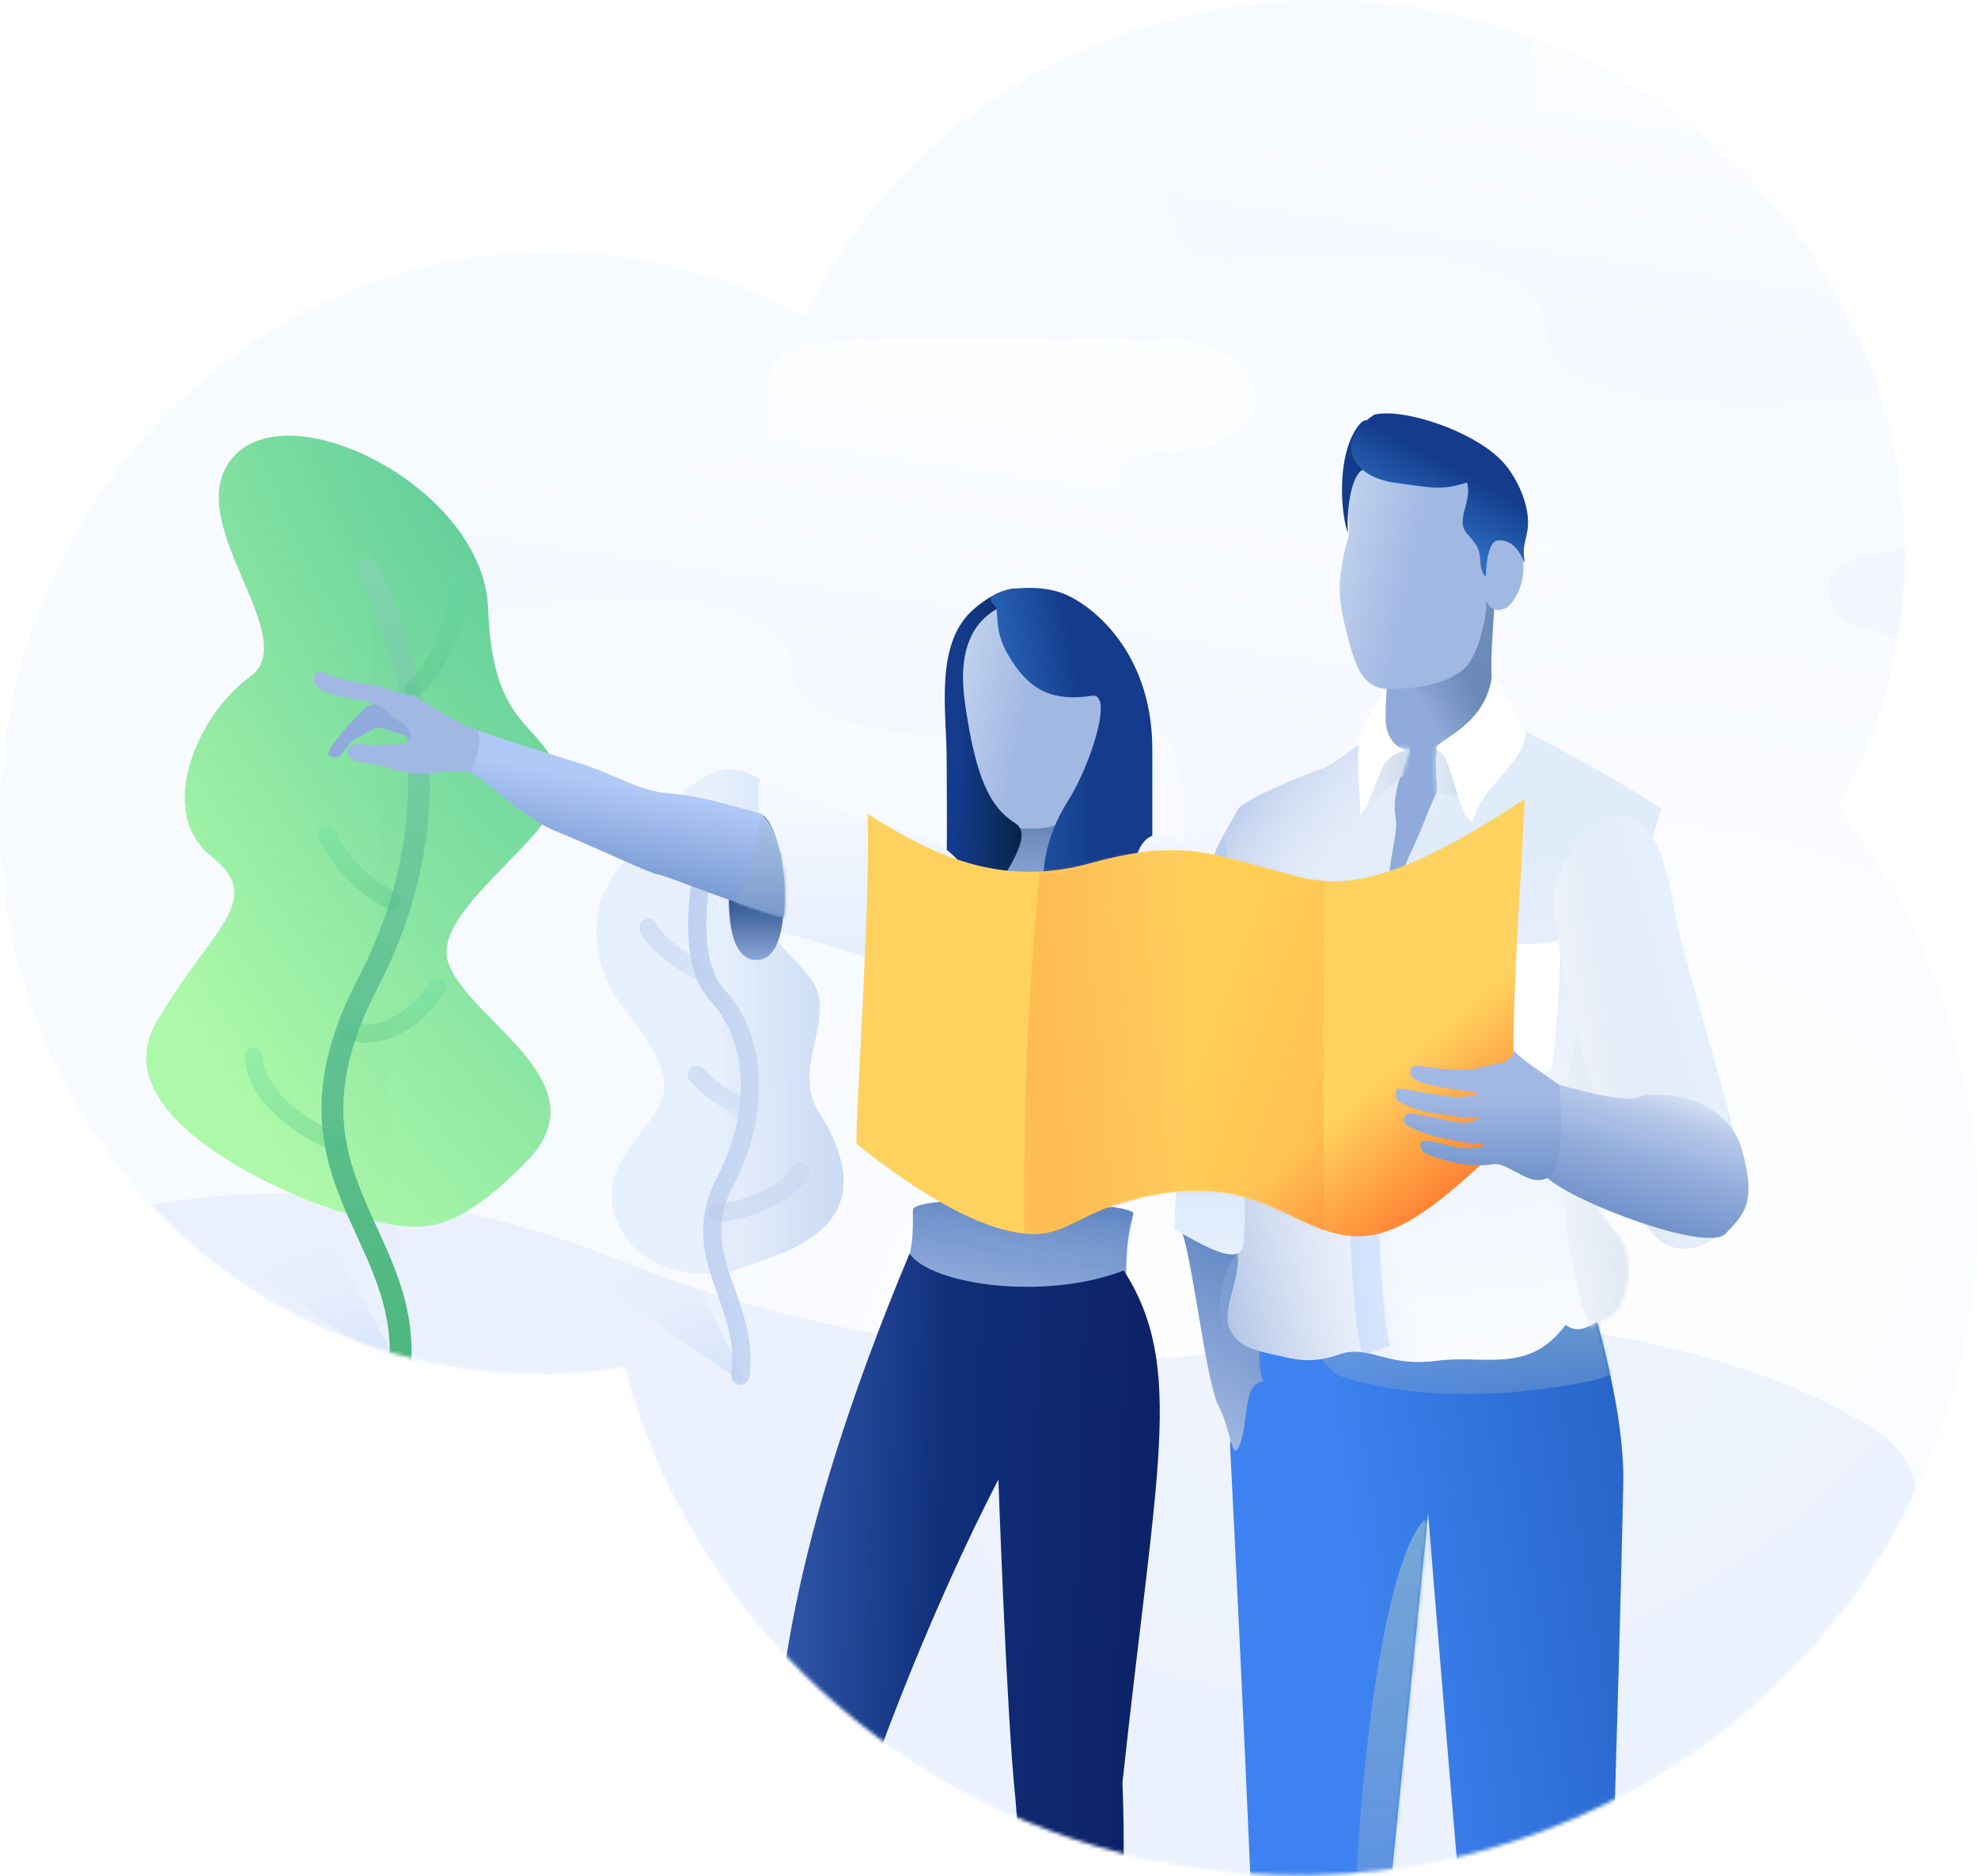 <svg width="544" height="516" viewBox="0 0 544 516" fill="none" xmlns="http://www.w3.org/2000/svg">
<path opacity="0.198" fill-rule="evenodd" clip-rule="evenodd" d="M521.589 177.4C518.704 193.502 513.211 208.532 505.59 222.172C536.053 261.59 550.445 312.552 541.257 364.66C523.633 464.608 425.934 530.924 323.04 512.781C247.337 499.432 189.914 444.084 171.869 375.958C156.075 378.543 139.635 378.556 123.053 375.632C41.632 361.276 -12.366 281.543 2.445 197.545C17.256 113.546 95.268 57.091 176.689 71.448C192.703 74.271 207.656 79.624 221.233 87.04C250.005 26.346 319.472 -10.121 392.104 2.484C478.245 17.432 536.217 95.745 521.589 177.4Z" fill="url(#paint0_radial)"/>
<mask id="mask0" mask-type="alpha" maskUnits="userSpaceOnUse" x="0" y="0" width="544" height="516">
<path fill-rule="evenodd" clip-rule="evenodd" d="M521.589 177.4C518.704 193.502 513.211 208.532 505.59 222.172C536.053 261.59 550.445 312.552 541.257 364.66C523.633 464.608 425.934 530.924 323.04 512.781C247.337 499.432 189.914 444.084 171.869 375.958C156.075 378.543 139.635 378.556 123.053 375.632C41.632 361.276 -12.366 281.543 2.445 197.545C17.256 113.546 95.268 57.091 176.689 71.448C192.703 74.271 207.656 79.624 221.233 87.04C250.005 26.346 319.472 -10.121 392.104 2.484C478.245 17.432 536.217 95.745 521.589 177.4Z" fill="white"/>
</mask>
<g mask="url(#mask0)">
<g opacity="0.5" filter="url(#filter0_i)">
<path fill-rule="evenodd" clip-rule="evenodd" d="M218.112 197.798C217.282 173.998 155.271 179.363 131.35 181.659C107.429 183.955 105.257 151.351 125.896 146.504C146.535 141.658 183.962 144.159 203.354 139.685C222.746 135.212 198.216 111.219 224.638 108.327C251.061 105.435 305.696 108.113 321.983 107.525C347.567 106.603 360.693 137.402 315.872 138.799C303.511 139.185 301.032 166.546 342.753 159.03C368.935 154.314 420.306 154.205 430.992 166.247C437.123 173.156 434.999 191.717 424.458 201.967C416.627 209.581 391.725 211.066 381.97 212.826C359.084 216.956 363.608 239.115 371.412 243.678C389.879 254.475 440.56 234.098 441.919 263.746C442.519 276.847 396.405 278.962 377.497 278.802C331.122 278.41 300.653 282.542 298.514 266.723C296.368 250.842 327.331 261.561 325.805 242.037C325.007 231.835 327.145 210.156 307.28 211.294C334.478 209.736 219.234 229.942 218.112 197.798Z" fill="url(#paint1_linear)"/>
</g>
<g opacity="0.5" filter="url(#filter1_i)">
<path fill-rule="evenodd" clip-rule="evenodd" d="M425.326 104.844C425.388 81.029 363.219 84.069 339.229 85.467C315.239 86.866 314.289 54.203 335.095 50.133C355.901 46.063 393.209 49.964 412.754 46.219C432.3 42.475 408.685 17.581 435.198 15.68C461.71 13.78 516.206 18.501 532.504 18.524C558.105 18.559 570.068 49.829 525.226 49.547C512.86 49.469 509.357 76.719 551.331 70.77C577.672 67.037 629.01 68.852 639.238 81.285C645.106 88.419 642.288 106.888 631.371 116.736C623.261 124.052 598.32 124.603 588.506 125.997C565.482 129.266 569.173 151.58 576.801 156.431C594.85 167.912 646.259 149.447 646.507 179.126C646.616 192.24 600.455 192.627 581.566 191.759C535.239 189.631 504.635 192.619 503.091 176.731C501.541 160.78 532.081 172.651 531.287 153.084C530.871 142.859 533.82 121.275 513.926 121.669C541.163 121.13 425.243 137.007 425.326 104.844Z" fill="url(#paint2_linear)"/>
</g>
<g opacity="0.4" filter="url(#filter2_i)">
<path fill-rule="evenodd" clip-rule="evenodd" d="M25.466 349.295C53.235 331.149 121.794 326.143 185.906 352.453C250.019 378.763 338.135 386.141 366.559 373.929C394.983 361.717 487.837 369.121 533.316 400.459C578.795 431.796 461.939 566.223 303.394 525.526C207.382 500.928 79.632 437.657 25.466 349.295Z" fill="#D6E3FA"/>
</g>
<mask id="mask1" mask-type="alpha" maskUnits="userSpaceOnUse" x="25" y="334" width="519" height="200">
<path fill-rule="evenodd" clip-rule="evenodd" d="M25.466 349.295C53.235 331.149 121.794 326.143 185.906 352.453C250.019 378.763 338.135 386.141 366.559 373.929C394.983 361.717 487.837 369.121 533.316 400.459C578.795 431.796 461.939 566.223 303.394 525.526C207.382 500.928 79.632 437.657 25.466 349.295Z" fill="white"/>
</mask>
<g mask="url(#mask1)">
<path fill-rule="evenodd" clip-rule="evenodd" d="M204.202 380.11C202.103 378.816 153.446 345.34 150.028 340.455C146.61 335.57 190.333 350.618 190.333 350.618C190.333 350.618 206.301 381.405 204.202 380.11Z" fill="url(#paint3_linear)" style="mix-blend-mode:multiply"/>
<path fill-rule="evenodd" clip-rule="evenodd" d="M110.088 377.583C107.989 376.289 59.332 342.813 55.914 337.928C52.496 333.043 86.709 334.154 86.709 334.154C86.709 334.154 112.187 378.878 110.088 377.583Z" fill="url(#paint4_linear)" style="mix-blend-mode:multiply"/>
</g>
<g opacity="0.8">
<g filter="url(#filter3_i)">
<path fill-rule="evenodd" clip-rule="evenodd" d="M204.297 348.615C218.226 343.776 244.522 336.44 225.113 305.701C217.473 293.601 230.583 279.457 223.009 269.281C214.817 258.274 203.94 253.494 209.295 242.404C214.596 231.423 215.287 218.316 207.975 213.755C194.766 205.516 183.368 222.15 170.099 238.903C162.01 249.115 163.527 260.44 166.317 268.187C169.86 278.022 185.527 290.88 182.267 301.642C179.007 312.404 161.444 321.337 171.064 338.726C177.006 349.468 192.991 352.542 204.297 348.615Z" fill="url(#paint5_linear)"/>
</g>
<path fill-rule="evenodd" clip-rule="evenodd" d="M203.592 378.351C206.456 357.818 188.472 345.703 199.501 324.747C209.986 304.824 207.576 284.65 197.29 273.703C188.64 264.497 191.655 242.402 196.101 225.835" fill="black" fill-opacity="0.01"/>
<path d="M203.592 378.351C206.456 357.818 188.472 345.703 199.501 324.747C209.986 304.824 207.576 284.65 197.29 273.703C188.64 264.497 191.655 242.402 196.101 225.835" stroke="url(#paint6_linear)" stroke-width="5" stroke-linecap="round" stroke-linejoin="round"/>
<g opacity="0.402">
<path fill-rule="evenodd" clip-rule="evenodd" d="M204.224 304.448C198.952 302.255 195.131 299.519 191.591 295.605L204.224 304.448Z" fill="black" fill-opacity="0.01"/>
<path d="M204.224 304.448C198.952 302.255 195.131 299.519 191.591 295.605" stroke="url(#paint7_linear)" stroke-width="5" stroke-linecap="round" stroke-linejoin="round"/>
</g>
<g opacity="0.402">
<path fill-rule="evenodd" clip-rule="evenodd" d="M197.277 333.503C202.663 333.893 218.27 328.201 220.016 322.133L197.277 333.503Z" fill="black" fill-opacity="0.01"/>
<path d="M197.277 333.503C202.663 333.893 218.27 328.201 220.016 322.133" stroke="url(#paint8_linear)" stroke-width="5" stroke-linecap="round" stroke-linejoin="round"/>
</g>
<g opacity="0.402">
<path fill-rule="evenodd" clip-rule="evenodd" d="M194.118 267.812C192.433 267.28 181.927 261.792 178.326 255.179L194.118 267.812Z" fill="black" fill-opacity="0.01"/>
<path d="M194.118 267.812C192.433 267.28 181.927 261.792 178.326 255.179" stroke="url(#paint9_linear)" stroke-width="5" stroke-linecap="round" stroke-linejoin="round"/>
</g>
</g>
<g filter="url(#filter4_i)">
<path fill-rule="evenodd" clip-rule="evenodd" d="M105.417 340.37C87.777 335.746 35.742 313.387 50.958 287.221C66.174 261.054 81.39 253.519 66.174 241.561C50.958 229.602 61.769 203.005 76.811 192.058C91.854 181.111 56.231 148.501 72.55 131.246C88.868 113.992 141.032 140.645 142.24 173.271C143.448 205.896 155.584 203.638 161.752 218.368C167.92 233.099 125.193 255.21 131.437 271.216C137.68 287.221 174.099 303.913 152.768 325.474C131.437 347.036 123.057 344.994 105.417 340.37Z" fill="url(#paint10_radial)"/>
</g>
<path fill-rule="evenodd" clip-rule="evenodd" d="M110.108 374.561C112.166 337.667 74.13 322.283 101.184 270.346C128.238 218.409 109.44 173.564 101.184 156.487" fill="black" fill-opacity="0.01"/>
<path d="M110.108 374.561C112.166 337.667 74.13 322.283 101.184 270.346C128.238 218.409 109.44 173.564 101.184 156.487" stroke="url(#paint11_linear)" stroke-width="6" stroke-linecap="round" stroke-linejoin="round"/>
<g opacity="0.3">
<path fill-rule="evenodd" clip-rule="evenodd" d="M107.581 247.599C102.866 245.356 94.188 239.036 89.895 229.282L107.581 247.599Z" fill="black" fill-opacity="0.01"/>
<path d="M107.581 247.599C102.866 245.356 94.188 239.036 89.895 229.282" stroke="url(#paint12_linear)" stroke-width="5" stroke-linecap="round" stroke-linejoin="round"/>
</g>
<g opacity="0.3">
<path fill-rule="evenodd" clip-rule="evenodd" d="M93.054 314.555C85.728 311.522 70.745 303.195 69.683 290.552L93.054 314.555Z" fill="black" fill-opacity="0.01"/>
<path d="M93.054 314.555C85.728 311.522 70.745 303.195 69.683 290.552" stroke="url(#paint13_linear)" stroke-width="5" stroke-linecap="round" stroke-linejoin="round"/>
</g>
<g opacity="0.3">
<path fill-rule="evenodd" clip-rule="evenodd" d="M95.579 283.603C102.173 285.459 111.952 283.77 120.214 271.602L95.579 283.603Z" fill="black" fill-opacity="0.01"/>
<path d="M95.579 283.603C102.173 285.459 111.952 283.77 120.214 271.602" stroke="url(#paint14_linear)" stroke-width="5" stroke-linecap="round" stroke-linejoin="round"/>
</g>
<g opacity="0.3">
<path fill-rule="evenodd" clip-rule="evenodd" d="M113.899 189.487C118.195 186.099 126.549 172.721 125.9 161.063L113.899 189.487Z" fill="black" fill-opacity="0.01"/>
<path d="M113.899 189.487C118.195 186.099 126.549 172.721 125.9 161.063" stroke="url(#paint15_linear)" stroke-width="5" stroke-linecap="round" stroke-linejoin="round"/>
</g>
<path fill-rule="evenodd" clip-rule="evenodd" d="M251.081 332.542C251.081 338.99 251.081 341.805 249.91 345.772C248.739 349.74 277.092 365.347 309.718 350.208C309.718 341.067 310.845 337.162 311.715 333.805C312.586 330.449 253.516 327.801 251.081 332.542Z" fill="url(#paint16_linear)"/>
<mask id="mask2" mask-type="alpha" maskUnits="userSpaceOnUse" x="249" y="329" width="63" height="28">
<path fill-rule="evenodd" clip-rule="evenodd" d="M251.081 332.542C251.081 338.99 251.081 341.805 249.91 345.772C248.739 349.74 277.092 365.347 309.718 350.208C309.718 341.067 310.845 337.162 311.715 333.805C312.586 330.449 253.516 327.801 251.081 332.542Z" fill="white"/>
</mask>
<g mask="url(#mask2)">
<g opacity="0.5">
<path fill-rule="evenodd" clip-rule="evenodd" d="M254.218 335.232C256.691 337.867 291.571 351.532 309.721 346.098C327.87 340.665 309.721 335.232 309.721 335.232C309.721 335.232 251.746 332.597 254.218 335.232Z" fill="url(#paint17_linear)" style="mix-blend-mode:multiply"/>
</g>
</g>
<path fill-rule="evenodd" clip-rule="evenodd" d="M250.147 344.764C256.196 353.439 287.543 357.765 309.079 349.4C326.007 375.915 317.996 403.756 308.709 490.25C309.973 522.574 307.446 552.07 306.183 592.053C304.026 595.172 298.695 596.168 292.669 593.948C289.342 563.338 283.791 557.351 279.244 494.313C276.889 472.799 274.586 406.914 274.586 406.914C274.586 406.914 257.78 438.358 241.15 483.867C252.673 508.042 246.017 538.768 257.157 578.33C252.901 585.233 248.487 585.302 243.677 583.841C236.862 564.561 222.863 530.22 213.506 488.476C213.506 471.416 215.911 426.403 250.147 344.764Z" fill="url(#paint18_linear)"/>
<path fill-rule="evenodd" clip-rule="evenodd" d="M268.195 253.488C271.764 243.736 280.464 231.622 279.372 222.722C278.279 213.821 305.916 199.281 304.934 205.492C303.952 211.703 302.125 246.671 309.61 250.076C317.095 253.481 264.627 263.241 268.195 253.488Z" fill="url(#paint19_linear)"/>
<path fill-rule="evenodd" clip-rule="evenodd" d="M280.615 162.858C272.147 167.316 262.077 171.384 264.637 192.667C267.197 213.95 266.761 219.389 276.14 227.526C282.455 227.526 290.721 230.077 296.953 221.78C297.974 220.421 300.475 208.576 301.699 208.224C303.227 207.784 304.776 206.892 305.75 204.4C308.399 197.622 307.081 190.728 305.75 187.877C303.573 183.214 289.083 158.4 280.615 162.858Z" fill="url(#paint20_linear)"/>
<path fill-rule="evenodd" clip-rule="evenodd" d="M279.238 165.177C272.661 167.559 262.389 172.322 265.398 193.414C268.407 214.507 272.48 222.148 279.238 226.414C285.996 230.679 270.712 246.468 269.69 253.09C268.668 259.713 260.234 242.535 260.358 235.413C260.483 228.292 260.416 221.345 260.358 208.419C260.301 195.493 256.935 176.699 267.969 167.377C279.003 158.055 285.816 162.796 279.238 165.177Z" fill="url(#paint21_linear)"/>
<path fill-rule="evenodd" clip-rule="evenodd" d="M273.171 166.118C275.402 167.891 272.674 172.312 277.318 180.206C282.303 188.678 288.209 193.234 300.236 191.335C306.54 190.339 299.678 211.012 293.643 220.394C287.608 229.775 282.987 245.556 291.825 259.568C308.908 259.568 316.917 250.714 316.917 250.714C316.917 250.714 316.917 230.599 316.917 206.057C316.917 181.516 302.823 168.129 293.643 163.751C284.463 159.374 268.954 162.766 273.171 166.118Z" fill="url(#paint22_radial)"/>
<g filter="url(#filter5_i)">
<path fill-rule="evenodd" clip-rule="evenodd" d="M208.646 223.594C208.646 223.594 235.203 233.886 251.554 238.538C267.906 243.19 263.85 253.95 278.314 254.544C292.779 255.137 307.922 256.241 313.031 243.19C318.14 230.139 337.648 246.866 335.287 257.886C334.428 261.895 330.241 279.961 328.976 291.385C326.767 311.356 318.134 328.293 316.7 335.236C314.446 346.149 248.94 344.085 250.291 329.065C252.081 309.171 245.199 276.447 243.974 275.003C241.825 272.471 222.725 267.447 208.646 263.801C208.646 248.4 208.646 223.594 208.646 223.594Z" fill="url(#paint23_linear)"/>
</g>
<path fill-rule="evenodd" clip-rule="evenodd" d="M208.014 264.02C212.2 264.02 215.594 259.752 215.594 246.887C215.594 234.023 212.2 223.594 208.014 223.594C203.828 223.594 200.434 234.023 200.434 246.887C200.434 259.752 203.828 264.02 208.014 264.02Z" fill="url(#paint24_linear)"/>
<path fill-rule="evenodd" clip-rule="evenodd" d="M215.508 252.264C206.691 250.355 183.158 240.717 180.876 240.45C178.594 240.182 163.535 232.877 153.088 228.689C142.641 224.501 132.347 212.652 126.988 211.265C121.629 209.879 121.832 197.341 131.569 200.915C141.306 204.489 151.819 207.443 160.395 210.208C168.97 212.973 175.699 217.607 184.3 218.24C192.902 218.874 200.57 221.491 209.093 223.702C215.508 228.689 216.481 244.968 215.508 252.264Z" fill="url(#paint25_linear)"/>
<mask id="mask3" mask-type="alpha" maskUnits="userSpaceOnUse" x="123" y="200" width="93" height="53">
<path fill-rule="evenodd" clip-rule="evenodd" d="M215.508 252.264C206.691 250.355 183.158 240.717 180.876 240.45C178.594 240.182 163.535 232.877 153.088 228.689C142.641 224.501 132.347 212.652 126.988 211.265C121.629 209.879 121.832 197.341 131.569 200.915C141.306 204.489 151.819 207.443 160.395 210.208C168.97 212.973 175.699 217.607 184.3 218.24C192.902 218.874 200.57 221.491 209.093 223.702C215.508 228.689 216.481 244.968 215.508 252.264Z" fill="white"/>
</mask>
<g mask="url(#mask3)">
<path fill-rule="evenodd" clip-rule="evenodd" d="M209.48 223.851C209.48 223.851 205.558 245.663 200.184 250.061C194.809 254.458 226.173 256.68 226.173 256.68L209.48 223.851Z" fill="url(#paint26_linear)"/>
</g>
<path fill-rule="evenodd" clip-rule="evenodd" d="M109.722 192.446C109.722 192.446 102.501 193.388 100.864 194.386C99.228 195.384 94.845 200.533 94.246 201.351C93.647 202.17 89.758 206.437 90.376 207.518C90.993 208.599 93.538 208.641 94.478 206.762C95.417 204.882 96.14 204.906 97.19 203.429C98.654 203.118 102.679 200.14 103.833 200.019C104.987 199.897 114.741 203.518 114.741 203.518C114.741 203.518 120.214 201.948 118.14 197.47C116.065 192.992 109.722 192.446 109.722 192.446Z" fill="#90AADB"/>
<path fill-rule="evenodd" clip-rule="evenodd" d="M110.531 204.573C108.132 204.825 102.078 205.081 100.495 204.702C98.912 204.323 95.334 204.515 95.594 206.987C95.854 209.459 99.236 209.682 101.043 209.911C102.849 210.14 105.66 210.577 108.113 211.532C110.566 212.487 117.199 213.174 120.366 212.504C123.534 211.833 127.485 212.096 128.715 212.498C129.945 212.9 133.114 204.012 131.337 200.823C126.615 199.679 116.043 192.37 114.757 192.222C113.984 192.134 109.306 197.022 111.962 200.107C114.136 202.631 111.96 204.423 110.531 204.573Z" fill="#A1B8E3"/>
<path fill-rule="evenodd" clip-rule="evenodd" d="M91.791 191.093C87.972 190.059 85.327 187.974 86.581 185.653C87.836 183.332 89.444 185.39 91.261 186.05C93.078 186.709 101.135 188.344 103.352 188.571C104.409 188.679 106.954 189.462 109.43 190.394C112.149 191.417 114.279 191.034 114.773 191.718C115.717 193.026 117.27 201.934 112.752 199.973C108.234 198.011 107.737 196.419 104.75 194.41C101.764 192.401 95.611 192.128 91.791 191.093Z" fill="#A1B8E3"/>
<path fill-rule="evenodd" clip-rule="evenodd" d="M411.054 164.621C411.054 169.342 409.017 186.188 411.054 191.239C411.745 192.953 410.41 196.347 411.054 197.702C413.435 202.713 399.736 214.28 399.736 214.28L395.56 251.389H381.087C381.087 251.389 384.343 217.569 382.777 214.28C381.211 210.991 381.087 205.028 381.087 199.42C381.087 193.811 381.087 182.461 384.534 177.373C387.98 172.285 411.054 158.151 411.054 164.621Z" fill="url(#paint27_linear)"/>
<mask id="mask4" mask-type="alpha" maskUnits="userSpaceOnUse" x="381" y="162" width="31" height="90">
<path fill-rule="evenodd" clip-rule="evenodd" d="M411.054 164.621C411.054 169.342 409.017 186.188 411.054 191.239C411.745 192.953 410.41 196.347 411.054 197.702C413.435 202.713 399.736 214.28 399.736 214.28L395.56 251.389H381.087C381.087 251.389 384.343 217.569 382.777 214.28C381.211 210.991 381.087 205.028 381.087 199.42C381.087 193.811 381.087 182.461 384.534 177.373C387.98 172.285 411.054 158.151 411.054 164.621Z" fill="white"/>
</mask>
<g mask="url(#mask4)">
<g opacity="0.153">
<path fill-rule="evenodd" clip-rule="evenodd" d="M387.41 188.981C388.64 189.469 389.826 189.925 390.967 190.348C412.607 198.376 418.675 194.973 418.675 188.981C418.675 182.672 411.069 153.055 411.069 153.055C411.069 153.055 362.872 179.234 387.41 188.981Z" fill="url(#paint28_linear)" style="mix-blend-mode:multiply"/>
</g>
</g>
<path fill-rule="evenodd" clip-rule="evenodd" d="M375.097 117.703C372.091 125.367 368.883 129.244 370.387 138.874C371.89 148.503 370.442 147.694 369.528 152.918C368.615 158.142 367.454 162.453 370.001 172.48C372.548 182.508 374.127 189.518 382.329 189.485C390.531 189.453 401.098 187.673 404.579 181.495C405.984 179.001 406.552 177.628 407.543 173.719C408.239 170.97 408.777 169.082 408.777 165.147C410.558 169.489 414.302 167.172 414.58 166.945C416.783 165.149 418.76 161.033 418.951 157.149C419.332 149.366 416.766 131.339 407.857 128.36C398.948 125.381 378.104 110.04 375.097 117.703Z" fill="url(#paint29_linear)"/>
<path fill-rule="evenodd" clip-rule="evenodd" d="M436.997 355.944C440.032 365.464 446.76 389.634 446.446 407.591C446.133 425.549 443.314 538.355 439.277 629.926C432.73 633.729 418.872 633.615 411.162 629.545C404.211 557.626 392.758 416.254 392.758 416.254C390.429 440.319 372.245 617.652 372.245 624.695C372.245 631.738 354.128 633.38 347.942 628.552C346.063 547.614 338.282 397.378 338.282 397.378L346.063 354.357C346.063 354.357 433.962 346.424 436.997 355.944Z" fill="url(#paint30_linear)"/>
<mask id="mask5" mask-type="alpha" maskUnits="userSpaceOnUse" x="338" y="351" width="109" height="282">
<path fill-rule="evenodd" clip-rule="evenodd" d="M436.997 355.944C440.032 365.464 446.76 389.634 446.446 407.591C446.133 425.549 443.314 538.355 439.277 629.926C432.73 633.729 418.872 633.615 411.162 629.545C404.211 557.626 392.758 416.254 392.758 416.254C390.429 440.319 372.245 617.652 372.245 624.695C372.245 631.738 354.128 633.38 347.942 628.552C346.063 547.614 338.282 397.378 338.282 397.378L346.063 354.357C346.063 354.357 433.962 346.424 436.997 355.944Z" fill="white"/>
</mask>
<g mask="url(#mask5)">
<path fill-rule="evenodd" clip-rule="evenodd" d="M375.869 589.966C366.816 551.491 375.869 433.565 391.809 417.924C398.808 426.628 384.922 628.441 375.869 589.966Z" fill="url(#paint31_linear)" style="mix-blend-mode:multiply"/>
<path fill-rule="evenodd" clip-rule="evenodd" d="M359.437 370.003C360.869 370.489 366.598 377.825 368.148 378.332C387.04 384.513 410.069 384.951 435.394 380.227C462.796 375.115 441.733 357.182 441.733 357.182C441.733 357.182 340.556 363.605 359.437 370.003Z" fill="url(#paint32_linear)" style="mix-blend-mode:multiply"/>
</g>
<path fill-rule="evenodd" clip-rule="evenodd" d="M341.168 396.728C343.46 389.937 341.959 380.555 347.364 379.892C343.871 371.453 350.295 342.425 350.295 342.425C350.295 342.425 322.206 330.258 325.241 339.383C328.276 348.507 331.804 380.479 335.187 386.75C338.57 393.022 338.876 403.519 341.168 396.728Z" fill="url(#paint33_linear)"/>
<mask id="mask6" mask-type="alpha" maskUnits="userSpaceOnUse" x="325" y="335" width="26" height="64">
<path fill-rule="evenodd" clip-rule="evenodd" d="M341.168 396.728C343.46 389.937 341.959 380.555 347.364 379.892C343.871 371.453 350.295 342.425 350.295 342.425C350.295 342.425 322.206 330.258 325.241 339.383C328.276 348.507 331.804 380.479 335.187 386.75C338.57 393.022 338.876 403.519 341.168 396.728Z" fill="white"/>
</mask>
<g mask="url(#mask6)">
<g opacity="0.3">
<path fill-rule="evenodd" clip-rule="evenodd" d="M351.447 386.693C344.735 378.123 335.451 372.026 335.451 359.705C335.451 347.384 343.449 340.56 343.449 340.56C343.449 340.56 358.16 395.264 351.447 386.693Z" fill="url(#paint34_linear)" style="mix-blend-mode:multiply"/>
</g>
</g>
<path fill-rule="evenodd" clip-rule="evenodd" d="M378.146 201.366C378.146 201.366 366.399 210.691 363.485 211.475C360.57 212.258 341.628 220.118 340.511 222.527C339.394 224.936 333.522 234.038 333.718 236.496C333.914 238.954 341.557 293.088 340.511 318.64C339.464 344.192 340.511 340.717 340.511 346.743C340.511 352.769 336.076 361.013 338.293 365.547C340.511 370.081 344.321 371.148 350.126 372.444C355.93 373.739 360.117 375.253 368.375 372.444C376.632 369.634 381.254 376.031 394.906 374.237C408.559 372.444 420.28 378.102 430.556 364.367C434.335 366.799 436.293 365.194 442.325 361.808C448.356 358.422 447.894 346.366 446.086 342.184C444.278 338.002 436.174 333.613 439.249 324.303C442.325 314.994 446.086 283.945 446.086 269.932C446.086 255.919 454.33 230.646 456.886 222.527C449.573 217.027 417.85 199.521 411.808 197.697C409.446 204.004 397.961 207.174 396.069 205.493C394.178 203.811 395.3 217.356 395.3 217.356C395.3 217.356 393.027 222.527 390.898 227.955C388.77 233.383 383.859 241.887 383.859 247.74C379.373 243.224 384.829 230.206 383.859 225.161C382.743 219.359 384.975 213.877 387.432 206.261C383.859 205.421 383.545 206.852 382.437 205.334C379.542 201.366 378.146 201.366 378.146 201.366Z" fill="url(#paint35_linear)"/>
<path fill-rule="evenodd" clip-rule="evenodd" d="M378.146 201.366C378.146 201.366 366.399 210.691 363.485 211.475C360.57 212.258 341.628 220.118 340.511 222.527C339.394 224.936 333.522 234.038 333.718 236.496C333.914 238.954 341.557 293.088 340.511 318.64C339.464 344.192 340.511 340.717 340.511 346.743C340.511 352.769 336.076 361.013 338.293 365.547C340.511 370.081 344.321 371.148 350.126 372.444C355.93 373.739 360.117 375.253 368.375 372.444C376.632 369.634 381.254 376.031 394.906 374.237C408.559 372.444 420.28 378.102 430.556 364.367C434.335 366.799 436.293 365.194 442.325 361.808C448.356 358.422 447.894 346.366 446.086 342.184C444.278 338.002 436.174 333.613 439.249 324.303C442.325 314.994 446.086 283.945 446.086 269.932C446.086 255.919 454.33 230.646 456.886 222.527C449.573 217.027 417.85 199.521 411.808 197.697C409.446 204.004 397.961 207.174 396.069 205.493C394.178 203.811 395.3 217.356 395.3 217.356C395.3 217.356 393.027 222.527 390.898 227.955C388.77 233.383 383.859 241.887 383.859 247.74C379.373 243.224 384.829 230.206 383.859 225.161C382.743 219.359 384.975 213.877 387.432 206.261C383.859 205.421 383.545 206.852 382.437 205.334C379.542 201.366 378.146 201.366 378.146 201.366Z" fill="url(#paint36_linear)"/>
<path fill-rule="evenodd" clip-rule="evenodd" d="M378.146 201.366C378.146 201.366 366.399 210.691 363.485 211.475C360.57 212.258 341.628 220.118 340.511 222.527C339.394 224.936 333.522 234.038 333.718 236.496C333.914 238.954 341.557 293.088 340.511 318.64C339.464 344.192 340.511 340.717 340.511 346.743C340.511 352.769 336.076 361.013 338.293 365.547C340.511 370.081 344.321 371.148 350.126 372.444C355.93 373.739 360.117 375.253 368.375 372.444C376.632 369.634 381.254 376.031 394.906 374.237C408.559 372.444 420.28 378.102 430.556 364.367C434.335 366.799 436.293 365.194 442.325 361.808C448.356 358.422 447.894 346.366 446.086 342.184C444.278 338.002 436.174 333.613 439.249 324.303C442.325 314.994 446.086 283.945 446.086 269.932C446.086 255.919 454.33 230.646 456.886 222.527C449.573 217.027 417.85 199.521 411.808 197.697C409.446 204.004 397.961 207.174 396.069 205.493C394.178 203.811 395.3 217.356 395.3 217.356C395.3 217.356 393.027 222.527 390.898 227.955C388.77 233.383 383.859 241.887 383.859 247.74C379.373 243.224 384.829 230.206 383.859 225.161C382.743 219.359 384.975 213.877 387.432 206.261C383.859 205.421 383.545 206.852 382.437 205.334C379.542 201.366 378.146 201.366 378.146 201.366Z" fill="url(#paint37_linear)"/>
<mask id="mask7" mask-type="alpha" maskUnits="userSpaceOnUse" x="333" y="197" width="124" height="178">
<path fill-rule="evenodd" clip-rule="evenodd" d="M378.146 201.366C378.146 201.366 366.399 210.691 363.485 211.475C360.57 212.258 341.628 220.118 340.511 222.527C339.394 224.936 333.522 234.038 333.718 236.496C333.914 238.954 341.557 293.088 340.511 318.64C339.464 344.192 340.511 340.717 340.511 346.743C340.511 352.769 336.076 361.013 338.293 365.547C340.511 370.081 344.321 371.148 350.126 372.444C355.93 373.739 360.117 375.253 368.375 372.444C376.632 369.634 381.254 376.031 394.906 374.237C408.559 372.444 420.28 378.102 430.556 364.367C434.335 366.799 436.293 365.194 442.325 361.808C448.356 358.422 447.894 346.366 446.086 342.184C444.278 338.002 436.174 333.613 439.249 324.303C442.325 314.994 446.086 283.945 446.086 269.932C446.086 255.919 454.33 230.646 456.886 222.527C449.573 217.027 417.85 199.521 411.808 197.697C409.446 204.004 397.961 207.174 396.069 205.493C394.178 203.811 395.3 217.356 395.3 217.356C395.3 217.356 393.027 222.527 390.898 227.955C388.77 233.383 383.859 241.887 383.859 247.74C379.373 243.224 384.829 230.206 383.859 225.161C382.743 219.359 384.975 213.877 387.432 206.261C383.859 205.421 383.545 206.852 382.437 205.334C379.542 201.366 378.146 201.366 378.146 201.366Z" fill="white"/>
<path fill-rule="evenodd" clip-rule="evenodd" d="M378.146 201.366C378.146 201.366 366.399 210.691 363.485 211.475C360.57 212.258 341.628 220.118 340.511 222.527C339.394 224.936 333.522 234.038 333.718 236.496C333.914 238.954 341.557 293.088 340.511 318.64C339.464 344.192 340.511 340.717 340.511 346.743C340.511 352.769 336.076 361.013 338.293 365.547C340.511 370.081 344.321 371.148 350.126 372.444C355.93 373.739 360.117 375.253 368.375 372.444C376.632 369.634 381.254 376.031 394.906 374.237C408.559 372.444 420.28 378.102 430.556 364.367C434.335 366.799 436.293 365.194 442.325 361.808C448.356 358.422 447.894 346.366 446.086 342.184C444.278 338.002 436.174 333.613 439.249 324.303C442.325 314.994 446.086 283.945 446.086 269.932C446.086 255.919 454.33 230.646 456.886 222.527C449.573 217.027 417.85 199.521 411.808 197.697C409.446 204.004 397.961 207.174 396.069 205.493C394.178 203.811 395.3 217.356 395.3 217.356C395.3 217.356 393.027 222.527 390.898 227.955C388.77 233.383 383.859 241.887 383.859 247.74C379.373 243.224 384.829 230.206 383.859 225.161C382.743 219.359 384.975 213.877 387.432 206.261C383.859 205.421 383.545 206.852 382.437 205.334C379.542 201.366 378.146 201.366 378.146 201.366Z" stroke="white"/>
</mask>
<g mask="url(#mask7)">
<g opacity="0.2">
<mask id="path-58-outside-1" maskUnits="userSpaceOnUse" x="370.718" y="253.282" width="16" height="120" fill="black">
<rect fill="white" x="370.718" y="253.282" width="16" height="120"/>
<path fill-rule="evenodd" clip-rule="evenodd" d="M378.561 371.401C375.403 361.927 373.508 312.026 376.666 295.603C379.824 279.18 382.982 258.335 382.351 253.914"/>
</mask>
<path d="M376.666 295.603L380.594 296.358L380.594 296.358L376.666 295.603ZM382.356 370.136C381.736 368.277 381.05 363.843 380.472 357.506C379.908 351.338 379.478 343.783 379.243 335.987C378.768 320.244 379.109 304.079 380.594 296.358L372.738 294.848C371.064 303.55 370.774 320.547 371.247 336.228C371.485 344.145 371.923 351.868 372.505 358.234C373.071 364.432 373.807 369.788 374.766 372.666L382.356 370.136ZM380.594 296.358C382.184 288.092 383.774 278.709 384.89 270.818C385.448 266.876 385.892 263.27 386.157 260.345C386.407 257.583 386.545 254.989 386.311 253.348L378.391 254.48C378.472 255.049 378.452 256.719 378.189 259.623C377.941 262.363 377.517 265.823 376.969 269.698C375.874 277.44 374.306 286.691 372.738 294.848L380.594 296.358Z" fill="#6FA7FF" mask="url(#path-58-outside-1)"/>
</g>
<path fill-rule="evenodd" clip-rule="evenodd" d="M440.71 373.525C422.374 335.486 430.547 280.421 439.752 271.782C448.958 263.142 469.457 354.501 462.745 362.586C456.032 370.671 459.045 411.564 440.71 373.525Z" fill="url(#paint38_linear)" style="mix-blend-mode:multiply"/>
<path fill-rule="evenodd" clip-rule="evenodd" d="M376.485 221.284C380.713 217.189 387.779 211.903 387.779 211.903V202.584L379.454 209.315C379.454 209.315 372.258 225.379 376.485 221.284Z" fill="url(#paint39_linear)" style="mix-blend-mode:multiply"/>
<path fill-rule="evenodd" clip-rule="evenodd" d="M393.938 217.387C396.232 218.843 403.067 219.075 403.067 219.075C403.067 219.075 397.292 200.356 393.938 201.846C390.584 203.336 391.644 215.931 393.938 217.387Z" fill="url(#paint40_linear)" style="mix-blend-mode:multiply"/>
</g>
<path fill-rule="evenodd" clip-rule="evenodd" d="M398.699 258.337C403.63 258.337 421.87 261.328 429.094 258.337C429.094 273.914 427.601 287.263 426.836 293.576C420.976 299.18 411.853 300.026 411.853 300.026L397.417 292.028C397.417 292.028 395.89 280.148 398.699 258.337Z" fill="white"/>
<path fill-rule="evenodd" clip-rule="evenodd" d="M405.072 226.122C400.547 223.753 399.661 208.634 395.616 206.492C391.571 204.351 408.175 201.334 410.247 186.328C412.327 186.328 416.019 196.065 419.618 201.583C419.197 210.007 407.084 216.335 405.072 226.122Z" fill="white"/>
<path fill-rule="evenodd" clip-rule="evenodd" d="M381.033 189.486C381.033 193.301 378.998 203.994 386.773 206.411C383.807 206.894 381.391 208.61 380.141 211.21C378.47 214.685 376.498 221.662 374.118 224.227C374.118 218.285 372.746 206.545 374.118 202.044C375.49 197.543 379.91 191.908 381.033 189.486Z" fill="white"/>
<g filter="url(#filter6_i)">
<path fill-rule="evenodd" clip-rule="evenodd" d="M448.205 303.872C438.961 272.975 435.093 250.938 435.43 243.303C435.766 235.669 444.746 220.818 454.906 221.741C465.066 222.663 467.219 241.383 469.325 251.439C471.432 261.494 486.988 313.156 487.776 320.431C488.563 327.706 481.668 339.347 472.86 340.355C464.052 341.362 457.448 334.77 448.205 303.872Z" fill="url(#paint41_linear)"/>
<path fill-rule="evenodd" clip-rule="evenodd" d="M448.205 303.872C438.961 272.975 435.093 250.938 435.43 243.303C435.766 235.669 444.746 220.818 454.906 221.741C465.066 222.663 467.219 241.383 469.325 251.439C471.432 261.494 486.988 313.156 487.776 320.431C488.563 327.706 481.668 339.347 472.86 340.355C464.052 341.362 457.448 334.77 448.205 303.872Z" fill="url(#paint42_linear)"/>
</g>
<path fill-rule="evenodd" clip-rule="evenodd" d="M428.115 298.13C428.115 298.13 446.506 303.656 450.531 301.814C454.556 299.972 474.539 300.818 478.954 315.835C483.369 330.852 479.515 334.102 474.539 339.298C469.563 344.494 432.984 330.855 425.303 323.743C431.074 306.874 428.115 298.13 428.115 298.13Z" fill="url(#paint43_linear)"/>
<path fill-rule="evenodd" clip-rule="evenodd" d="M428.115 298.13C428.115 298.13 446.506 303.656 450.531 301.814C454.556 299.972 474.539 300.818 478.954 315.835C483.369 330.852 479.515 334.102 474.539 339.298C469.563 344.494 432.984 330.855 425.303 323.743C431.074 306.874 428.115 298.13 428.115 298.13Z" fill="url(#paint44_linear)"/>
<path fill-rule="evenodd" clip-rule="evenodd" d="M323.035 338.125C323.035 323.808 328.574 261.769 333.751 236.281C334.496 232.614 335.764 231.799 336.445 229.711C341.754 249.82 343.387 337.549 341.868 342.81C340.349 348.071 331.467 342.81 323.035 338.125Z" fill="url(#paint45_linear)"/>
<path fill-rule="evenodd" clip-rule="evenodd" d="M374.906 129.191C371.861 130.247 370.211 139.525 370.728 146.534C369.026 142.574 367.287 126.5 373.058 117.841C378.829 109.183 377.95 128.135 374.906 129.191Z" fill="#143B8C"/>
<path fill-rule="evenodd" clip-rule="evenodd" d="M377.959 114.042C366.6 121.406 371.764 131.091 383.406 132.725C395.048 134.358 396.305 134.792 403.458 132.725C405.057 137.944 400.086 142.919 403.458 146.742C406.161 149.793 406.986 150.931 407.148 154.385C407.308 157.839 408.607 158.536 408.607 158.536C408.607 158.536 408.761 148.927 411.872 148.633C414.983 148.339 417.384 150.315 419.11 154.385C419.606 155.557 418.948 153.153 419.11 150.908C419.267 148.72 420.25 146.745 420.25 143.669C420.25 138.106 417.216 131.69 413.988 127.806C406.509 118.808 385.995 112.039 377.959 114.042Z" fill="url(#paint46_linear)"/>
<path fill-rule="evenodd" clip-rule="evenodd" d="M238.548 223.786C257.093 235.616 275.607 244.149 300.155 237.332C324.704 230.516 333.866 235.096 348.542 238.832C363.218 242.569 374.309 249.727 419.36 219.688C418.032 249.104 413.66 300.67 418.202 311.462C407.023 318.551 390.164 340.201 373.521 340.008C356.878 339.815 348.185 324.274 321.115 328.03C294.045 331.787 294.842 342.476 277.339 338.503C259.837 334.529 238.382 316.755 235.555 314.579C235.216 308.108 239.635 244.54 238.548 223.786Z" fill="url(#paint47_linear)"/>
<mask id="mask8" mask-type="alpha" maskUnits="userSpaceOnUse" x="235" y="219" width="185" height="122">
<path fill-rule="evenodd" clip-rule="evenodd" d="M238.548 223.786C257.093 235.616 275.607 244.149 300.155 237.332C324.704 230.516 333.866 235.096 348.542 238.832C363.218 242.569 374.309 249.727 419.36 219.688C418.032 249.104 413.66 300.67 418.202 311.462C407.023 318.551 390.164 340.201 373.521 340.008C356.878 339.815 348.185 324.274 321.115 328.03C294.045 331.787 294.842 342.476 277.339 338.503C259.837 334.529 238.382 316.755 235.555 314.579C235.216 308.108 239.635 244.54 238.548 223.786Z" fill="white"/>
</mask>
<g mask="url(#mask8)">
<g style="mix-blend-mode:multiply" opacity="0.269">
<path fill-rule="evenodd" clip-rule="evenodd" d="M286.97 229.28L326.133 224.6C326.133 224.6 326.133 242.915 326.133 287.157C326.133 331.399 326.133 368.875 326.133 368.875H282.192C282.192 368.875 281.124 326.121 282.192 294.914C283.26 263.707 286.97 229.28 286.97 229.28Z" fill="url(#paint48_linear)"/>
</g>
<g style="mix-blend-mode:multiply" opacity="0.269">
<path fill-rule="evenodd" clip-rule="evenodd" d="M326.134 229.28L364.033 224.6C364.033 224.6 364.033 242.915 364.033 287.157C364.033 331.399 364.033 368.875 364.033 368.875H326.975C326.975 368.875 326.134 335.365 326.134 302.922C326.134 270.48 326.134 229.28 326.134 229.28Z" fill="url(#paint49_linear)"/>
</g>
</g>
<path fill-rule="evenodd" clip-rule="evenodd" d="M411.392 292.588C416.578 292.129 416.459 287.833 416.632 289.061C416.804 290.289 428.857 298.347 428.857 298.347C428.857 298.347 431.003 319.933 426.061 323.582C421.119 327.231 414.811 319.349 410.558 320.186C408.756 320.541 404.114 320.718 399.492 319.618C397.941 319.248 392.771 317.777 391.819 317.028C390.623 316.088 390.012 314.909 391.377 313.737C391.919 313.271 398.612 315.089 400.206 315.407C404.766 316.317 408.532 315.171 408.399 314.876C408.184 314.398 404.786 314.784 400.206 313.737C398.6 313.37 395.276 312.724 393.669 312.248C390.11 311.194 387.079 309.624 386.8 309.352C386.045 308.617 385.503 307.497 386.926 306.415C387.529 305.956 389.028 306.415 393.308 307.103C395.165 307.402 398.916 308.351 400.587 308.617C404.161 309.186 406.877 307.657 406.859 307.345C406.842 307.033 404.4 307.764 400.887 307.103C399.01 306.75 395.404 306.331 393.316 305.956C387.79 304.964 384.824 303 384.399 302.68C383.62 302.093 383.45 300.065 384.399 299.478C384.949 299.138 387.673 299.809 393.249 300.727C395.269 301.06 399.128 301.679 400.887 301.679C404.4 301.679 406.628 300.891 406.628 300.727C406.628 300.461 399.892 299.718 394.473 298.632C389.04 297.543 388.559 296.411 388.189 295.972C387.684 295.374 387.521 293.176 389.275 293.176C391.839 293.176 392.889 293.506 395.316 293.831C397.038 294.061 401.162 294.237 402.81 294.237C406.08 294.237 409.704 292.738 411.392 292.588Z" fill="url(#paint50_linear)"/>
</g>
<defs>
<filter id="filter0_i" x="111.791" y="92.957" width="330.134" height="186.057" filterUnits="userSpaceOnUse" color-interpolation-filters="sRGB">
<feFlood flood-opacity="0" result="BackgroundImageFix"/>
<feBlend mode="normal" in="SourceGraphic" in2="BackgroundImageFix" result="shape"/>
<feColorMatrix in="SourceAlpha" type="matrix" values="0 0 0 0 0 0 0 0 0 0 0 0 0 0 0 0 0 0 127 0" result="hardAlpha"/>
<feOffset dy="-14"/>
<feGaussianBlur stdDeviation="12.5"/>
<feComposite in2="hardAlpha" operator="arithmetic" k2="-1" k3="1"/>
<feColorMatrix type="matrix" values="0 0 0 0 0.788 0 0 0 0 0.827 0 0 0 0 0.898 0 0 0 0.337 0"/>
<feBlend mode="normal" in2="shape" result="effect1_innerShadow"/>
</filter>
<filter id="filter1_i" x="320.31" y="1.229" width="326.197" height="190.81" filterUnits="userSpaceOnUse" color-interpolation-filters="sRGB">
<feFlood flood-opacity="0" result="BackgroundImageFix"/>
<feBlend mode="normal" in="SourceGraphic" in2="BackgroundImageFix" result="shape"/>
<feColorMatrix in="SourceAlpha" type="matrix" values="0 0 0 0 0 0 0 0 0 0 0 0 0 0 0 0 0 0 127 0" result="hardAlpha"/>
<feOffset dy="-14"/>
<feGaussianBlur stdDeviation="12.5"/>
<feComposite in2="hardAlpha" operator="arithmetic" k2="-1" k3="1"/>
<feColorMatrix type="matrix" values="0 0 0 0 0.788 0 0 0 0 0.827 0 0 0 0 0.898 0 0 0 0.337 0"/>
<feBlend mode="normal" in2="shape" result="effect1_innerShadow"/>
</filter>
<filter id="filter2_i" x="9.466" y="328.195" width="533.766" height="204.935" filterUnits="userSpaceOnUse" color-interpolation-filters="sRGB">
<feFlood flood-opacity="0" result="BackgroundImageFix"/>
<feBlend mode="normal" in="SourceGraphic" in2="BackgroundImageFix" result="shape"/>
<feColorMatrix in="SourceAlpha" type="matrix" values="0 0 0 0 0 0 0 0 0 0 0 0 0 0 0 0 0 0 127 0" result="hardAlpha"/>
<feOffset dx="-16" dy="-6"/>
<feGaussianBlur stdDeviation="16"/>
<feComposite in2="hardAlpha" operator="arithmetic" k2="-1" k3="1"/>
<feColorMatrix type="matrix" values="0 0 0 0 0.839 0 0 0 0 0.89 0 0 0 0 0.98 0 0 0 0.33 0"/>
<feBlend mode="normal" in2="shape" result="effect1_innerShadow"/>
</filter>
<filter id="filter3_i" x="164.083" y="211.579" width="67.926" height="138.674" filterUnits="userSpaceOnUse" color-interpolation-filters="sRGB">
<feFlood flood-opacity="0" result="BackgroundImageFix"/>
<feBlend mode="normal" in="SourceGraphic" in2="BackgroundImageFix" result="shape"/>
<feColorMatrix in="SourceAlpha" type="matrix" values="0 0 0 0 0 0 0 0 0 0 0 0 0 0 0 0 0 0 127 0" result="hardAlpha"/>
<feOffset/>
<feGaussianBlur stdDeviation="10.5"/>
<feComposite in2="hardAlpha" operator="arithmetic" k2="-1" k3="1"/>
<feColorMatrix type="matrix" values="0 0 0 0 0.683 0 0 0 0 0.785 0 0 0 0 0.962 0 0 0 1 0"/>
<feBlend mode="normal" in2="shape" result="effect1_innerShadow"/>
</filter>
<filter id="filter4_i" x="40.206" y="119.828" width="122.157" height="223.551" filterUnits="userSpaceOnUse" color-interpolation-filters="sRGB">
<feFlood flood-opacity="0" result="BackgroundImageFix"/>
<feBlend mode="normal" in="SourceGraphic" in2="BackgroundImageFix" result="shape"/>
<feColorMatrix in="SourceAlpha" type="matrix" values="0 0 0 0 0 0 0 0 0 0 0 0 0 0 0 0 0 0 127 0" result="hardAlpha"/>
<feOffset dx="-8" dy="-6"/>
<feGaussianBlur stdDeviation="15"/>
<feComposite in2="hardAlpha" operator="arithmetic" k2="-1" k3="1"/>
<feColorMatrix type="matrix" values="0 0 0 0 0.269 0 0 0 0 0.795 0 0 0 0 0.47 0 0 0 0.5 0"/>
<feBlend mode="normal" in2="shape" result="effect1_innerShadow"/>
</filter>
<filter id="filter5_i" x="208.646" y="214.595" width="126.838" height="127.526" filterUnits="userSpaceOnUse" color-interpolation-filters="sRGB">
<feFlood flood-opacity="0" result="BackgroundImageFix"/>
<feBlend mode="normal" in="SourceGraphic" in2="BackgroundImageFix" result="shape"/>
<feColorMatrix in="SourceAlpha" type="matrix" values="0 0 0 0 0 0 0 0 0 0 0 0 0 0 0 0 0 0 127 0" result="hardAlpha"/>
<feOffset dy="-9"/>
<feGaussianBlur stdDeviation="5.5"/>
<feComposite in2="hardAlpha" operator="arithmetic" k2="-1" k3="1"/>
<feColorMatrix type="matrix" values="0 0 0 0 0.818 0 0 0 0 0.88 0 0 0 0 0.966 0 0 0 1 0"/>
<feBlend mode="normal" in2="shape" result="effect1_innerShadow"/>
</filter>
<filter id="filter6_i" x="428.41" y="221.699" width="59.427" height="121.751" filterUnits="userSpaceOnUse" color-interpolation-filters="sRGB">
<feFlood flood-opacity="0" result="BackgroundImageFix"/>
<feBlend mode="normal" in="SourceGraphic" in2="BackgroundImageFix" result="shape"/>
<feColorMatrix in="SourceAlpha" type="matrix" values="0 0 0 0 0 0 0 0 0 0 0 0 0 0 0 0 0 0 127 0" result="hardAlpha"/>
<feOffset dx="-8" dy="3"/>
<feGaussianBlur stdDeviation="3.5"/>
<feComposite in2="hardAlpha" operator="arithmetic" k2="-1" k3="1"/>
<feColorMatrix type="matrix" values="0 0 0 0 0.631 0 0 0 0 0.722 0 0 0 0 0.89 0 0 0 0.137 0"/>
<feBlend mode="normal" in2="shape" result="effect1_innerShadow"/>
</filter>
<radialGradient id="paint0_radial" cx="0" cy="0" r="1" gradientUnits="userSpaceOnUse" gradientTransform="translate(402.754 355.966) rotate(-112.466) scale(165.359 244.69)">
<stop stop-color="white"/>
<stop offset="1" stop-color="#D6E3FA"/>
</radialGradient>
<linearGradient id="paint1_linear" x1="331.243" y1="256.342" x2="348.672" y2="139.123" gradientUnits="userSpaceOnUse">
<stop stop-color="#ECF1FF"/>
<stop offset="1" stop-color="white"/>
</linearGradient>
<linearGradient id="paint2_linear" x1="536.942" y1="165.823" x2="554.867" y2="47.894" gradientUnits="userSpaceOnUse">
<stop stop-color="#ECF1FF"/>
<stop offset="1" stop-color="white"/>
</linearGradient>
<linearGradient id="paint3_linear" x1="148.395" y1="343.878" x2="165.052" y2="390.657" gradientUnits="userSpaceOnUse">
<stop stop-color="#EDF3FD" stop-opacity="0.01"/>
<stop offset="1" stop-color="#D6E3FA"/>
</linearGradient>
<linearGradient id="paint4_linear" x1="54.219" y1="338.881" x2="72.917" y2="388.046" gradientUnits="userSpaceOnUse">
<stop stop-color="#EDF3FD" stop-opacity="0.01"/>
<stop offset="1" stop-color="#D6E3FA"/>
</linearGradient>
<linearGradient id="paint5_linear" x1="258.917" y1="237.77" x2="197.721" y2="237.77" gradientUnits="userSpaceOnUse">
<stop stop-color="#A0BDE6"/>
<stop offset="1" stop-color="#E3EDFC"/>
</linearGradient>
<linearGradient id="paint6_linear" x1="235.604" y1="194.781" x2="190.538" y2="194.346" gradientUnits="userSpaceOnUse">
<stop stop-color="#CFDDF3"/>
<stop offset="1" stop-color="#B2C7ED"/>
</linearGradient>
<linearGradient id="paint7_linear" x1="210.312" y1="314.406" x2="201.553" y2="293.158" gradientUnits="userSpaceOnUse">
<stop stop-color="#CFDDF3"/>
<stop offset="1" stop-color="#A1B8E3"/>
</linearGradient>
<linearGradient id="paint8_linear" x1="260.807" y1="316.675" x2="197.923" y2="308.408" gradientUnits="userSpaceOnUse">
<stop stop-color="#CFDDF3"/>
<stop offset="1" stop-color="#A1B8E3"/>
</linearGradient>
<linearGradient id="paint9_linear" x1="225.342" y1="249.496" x2="177.763" y2="245.14" gradientUnits="userSpaceOnUse">
<stop stop-color="#CFDDF3"/>
<stop offset="1" stop-color="#A1B8E3"/>
</linearGradient>
<radialGradient id="paint10_radial" cx="0" cy="0" r="1" gradientUnits="userSpaceOnUse" gradientTransform="translate(135.746 149.396) rotate(150.84) scale(135.538 418.913)">
<stop stop-color="#64CF9B"/>
<stop offset="1" stop-color="#ADF9A9"/>
</radialGradient>
<linearGradient id="paint11_linear" x1="88.632" y1="153.482" x2="88.632" y2="377.088" gradientUnits="userSpaceOnUse">
<stop stop-color="#80D4AE"/>
<stop offset="1" stop-color="#4CB67D"/>
</linearGradient>
<linearGradient id="paint12_linear" x1="87.368" y1="226.755" x2="87.368" y2="250.126" gradientUnits="userSpaceOnUse">
<stop stop-color="#64DEA8"/>
<stop offset="1" stop-color="#4CB67D"/>
</linearGradient>
<linearGradient id="paint13_linear" x1="67.156" y1="288.025" x2="67.156" y2="317.081" gradientUnits="userSpaceOnUse">
<stop stop-color="#64DEA8"/>
<stop offset="1" stop-color="#4CB67D"/>
</linearGradient>
<linearGradient id="paint14_linear" x1="93.053" y1="269.075" x2="93.053" y2="286.761" gradientUnits="userSpaceOnUse">
<stop stop-color="#64DEA8"/>
<stop offset="1" stop-color="#4CB67D"/>
</linearGradient>
<linearGradient id="paint15_linear" x1="111.372" y1="158.536" x2="111.372" y2="192.014" gradientUnits="userSpaceOnUse">
<stop stop-color="#64DEA8"/>
<stop offset="1" stop-color="#4CB67D"/>
</linearGradient>
<linearGradient id="paint16_linear" x1="266.081" y1="321.02" x2="259.056" y2="362.71" gradientUnits="userSpaceOnUse">
<stop stop-color="#577FBE"/>
<stop offset="1" stop-color="#A1B8E3"/>
</linearGradient>
<linearGradient id="paint17_linear" x1="249.222" y1="324.753" x2="247.668" y2="348.967" gradientUnits="userSpaceOnUse">
<stop stop-color="#577FBE"/>
<stop offset="1" stop-color="#A1B8E3" stop-opacity="0.262"/>
</linearGradient>
<linearGradient id="paint18_linear" x1="331.226" y1="325.834" x2="208.438" y2="321.789" gradientUnits="userSpaceOnUse">
<stop stop-color="#0C1F63"/>
<stop offset="0.563" stop-color="#102F7A"/>
<stop offset="1" stop-color="#3861B6"/>
</linearGradient>
<linearGradient id="paint19_linear" x1="283.338" y1="226.804" x2="283.338" y2="244.758" gradientUnits="userSpaceOnUse">
<stop stop-color="#6886B3"/>
<stop offset="1" stop-color="#90AADB"/>
</linearGradient>
<linearGradient id="paint20_linear" x1="249.614" y1="207.197" x2="278.421" y2="213.312" gradientUnits="userSpaceOnUse">
<stop stop-color="#CFDDF3"/>
<stop offset="1" stop-color="#A1B8E3"/>
</linearGradient>
<linearGradient id="paint21_linear" x1="283.634" y1="199.717" x2="263.883" y2="199.034" gradientUnits="userSpaceOnUse">
<stop stop-color="#072246"/>
<stop offset="1" stop-color="#143B8C"/>
</linearGradient>
<radialGradient id="paint22_radial" cx="0" cy="0" r="1" gradientUnits="userSpaceOnUse" gradientTransform="translate(268.021 170.608) rotate(-11.938) scale(25.502 106.581)">
<stop stop-color="#2D6DC0"/>
<stop offset="1" stop-color="#143B8C"/>
</radialGradient>
<linearGradient id="paint23_linear" x1="210.27" y1="231.232" x2="210.27" y2="272.878" gradientUnits="userSpaceOnUse">
<stop stop-color="#F4F8FF"/>
<stop offset="1" stop-color="#E5EFFD"/>
</linearGradient>
<linearGradient id="paint24_linear" x1="203.435" y1="243.491" x2="203.435" y2="264.652" gradientUnits="userSpaceOnUse">
<stop stop-color="#18407E"/>
<stop offset="1" stop-color="#90AADB"/>
</linearGradient>
<linearGradient id="paint25_linear" x1="185.823" y1="259.601" x2="193.82" y2="220.513" gradientUnits="userSpaceOnUse">
<stop stop-color="#577FBE"/>
<stop offset="1" stop-color="#B1C9F7"/>
</linearGradient>
<linearGradient id="paint26_linear" x1="199.397" y1="223.851" x2="199.397" y2="256.68" gradientUnits="userSpaceOnUse">
<stop stop-color="#A9C4E5"/>
<stop offset="1" stop-color="#7192C7"/>
</linearGradient>
<linearGradient id="paint27_linear" x1="398.391" y1="176.201" x2="385.33" y2="183.545" gradientUnits="userSpaceOnUse">
<stop stop-color="#6886B3"/>
<stop offset="1" stop-color="#90AADB"/>
</linearGradient>
<linearGradient id="paint28_linear" x1="379.132" y1="153.055" x2="379.132" y2="195.069" gradientUnits="userSpaceOnUse">
<stop stop-color="#A9C4E5"/>
<stop offset="1" stop-color="#7192C7"/>
</linearGradient>
<linearGradient id="paint29_linear" x1="353.743" y1="164.311" x2="385.921" y2="171.24" gradientUnits="userSpaceOnUse">
<stop stop-color="#CFDDF3"/>
<stop offset="1" stop-color="#A1B8E3"/>
</linearGradient>
<linearGradient id="paint30_linear" x1="433.22" y1="290.846" x2="353.596" y2="303.11" gradientUnits="userSpaceOnUse">
<stop stop-color="#2664C7"/>
<stop offset="1" stop-color="#3D82F0"/>
</linearGradient>
<linearGradient id="paint31_linear" x1="372.274" y1="417.924" x2="372.274" y2="594.837" gradientUnits="userSpaceOnUse">
<stop stop-color="#75A8D6"/>
<stop offset="1" stop-color="#92A8CA" stop-opacity="0.01"/>
</linearGradient>
<linearGradient id="paint32_linear" x1="324.779" y1="336.742" x2="320.42" y2="401.123" gradientUnits="userSpaceOnUse">
<stop stop-color="#75A8D6"/>
<stop offset="1" stop-color="#92A8CA" stop-opacity="0.01"/>
</linearGradient>
<linearGradient id="paint33_linear" x1="332.044" y1="327.236" x2="300.306" y2="373.071" gradientUnits="userSpaceOnUse">
<stop stop-color="#577FBE"/>
<stop offset="1" stop-color="#A1B8E3"/>
</linearGradient>
<linearGradient id="paint34_linear" x1="335.451" y1="340.56" x2="335.451" y2="387.854" gradientUnits="userSpaceOnUse">
<stop stop-color="#A9C4E5"/>
<stop offset="1" stop-color="#7192C7"/>
</linearGradient>
<linearGradient id="paint35_linear" x1="461.926" y1="367.982" x2="446.946" y2="233.341" gradientUnits="userSpaceOnUse">
<stop stop-color="#F4F8FF"/>
<stop offset="1" stop-color="#C3D8F5"/>
</linearGradient>
<linearGradient id="paint36_linear" x1="377.811" y1="318.438" x2="328.072" y2="332.06" gradientUnits="userSpaceOnUse">
<stop stop-color="white" stop-opacity="0.5"/>
<stop offset="1" stop-color="#AFC3E5"/>
</linearGradient>
<linearGradient id="paint37_linear" x1="371.21" y1="251.416" x2="329.601" y2="217.036" gradientUnits="userSpaceOnUse">
<stop stop-color="white" stop-opacity="0.01"/>
<stop offset="1" stop-color="#A1B8E3"/>
</linearGradient>
<linearGradient id="paint38_linear" x1="421.176" y1="437.685" x2="460.603" y2="436.617" gradientUnits="userSpaceOnUse">
<stop stop-color="#EAF0F7" stop-opacity="0.116"/>
<stop offset="1" stop-color="#D1DDED"/>
</linearGradient>
<linearGradient id="paint39_linear" x1="371.717" y1="230.078" x2="386.436" y2="229.174" gradientUnits="userSpaceOnUse">
<stop stop-color="#EAF0F7" stop-opacity="0.116"/>
<stop offset="1" stop-color="#D1DDED"/>
</linearGradient>
<linearGradient id="paint40_linear" x1="388.995" y1="226.143" x2="401.891" y2="225.362" gradientUnits="userSpaceOnUse">
<stop stop-color="#EAF0F7" stop-opacity="0.116"/>
<stop offset="1" stop-color="#D1DDED"/>
</linearGradient>
<linearGradient id="paint41_linear" x1="444.002" y1="323.78" x2="484.947" y2="312.339" gradientUnits="userSpaceOnUse">
<stop stop-color="#E2E9F4"/>
<stop offset="1" stop-color="#E5EFFD"/>
</linearGradient>
<linearGradient id="paint42_linear" x1="446.603" y1="242.704" x2="416.618" y2="247.857" gradientUnits="userSpaceOnUse">
<stop stop-color="white" stop-opacity="0.01"/>
<stop offset="1" stop-color="white"/>
</linearGradient>
<linearGradient id="paint43_linear" x1="463.622" y1="351.219" x2="473.28" y2="318.813" gradientUnits="userSpaceOnUse">
<stop stop-color="#577FBE"/>
<stop offset="1" stop-color="#A1B8E3"/>
</linearGradient>
<linearGradient id="paint44_linear" x1="457.747" y1="301.327" x2="452.212" y2="318.724" gradientUnits="userSpaceOnUse">
<stop stop-color="white" stop-opacity="0.5"/>
<stop offset="1" stop-color="#A1B8E3" stop-opacity="0.01"/>
</linearGradient>
<linearGradient id="paint45_linear" x1="323.035" y1="229.711" x2="323.035" y2="345.004" gradientUnits="userSpaceOnUse">
<stop stop-color="#B5CCEF"/>
<stop offset="1" stop-color="#E5EFFD"/>
</linearGradient>
<linearGradient id="paint46_linear" x1="391.392" y1="145.578" x2="400.528" y2="128.418" gradientUnits="userSpaceOnUse">
<stop stop-color="#2D6DC0"/>
<stop offset="1" stop-color="#143B8C"/>
</linearGradient>
<linearGradient id="paint47_linear" x1="434.42" y1="299.779" x2="410.034" y2="271.058" gradientUnits="userSpaceOnUse">
<stop stop-color="#FF7F31"/>
<stop offset="1" stop-color="#FFD25F"/>
</linearGradient>
<linearGradient id="paint48_linear" x1="300.649" y1="406.281" x2="348.314" y2="402.039" gradientUnits="userSpaceOnUse">
<stop stop-color="#FF7F31"/>
<stop offset="1" stop-color="#FFD25F"/>
</linearGradient>
<linearGradient id="paint49_linear" x1="376.809" y1="301.844" x2="329.359" y2="285.037" gradientUnits="userSpaceOnUse">
<stop stop-color="#FF7F31"/>
<stop offset="1" stop-color="#FFC83A"/>
</linearGradient>
<linearGradient id="paint50_linear" x1="431.452" y1="335.903" x2="431.452" y2="301.808" gradientUnits="userSpaceOnUse">
<stop stop-color="#577FBE"/>
<stop offset="1" stop-color="#A1B8E3"/>
</linearGradient>
</defs>
</svg>
